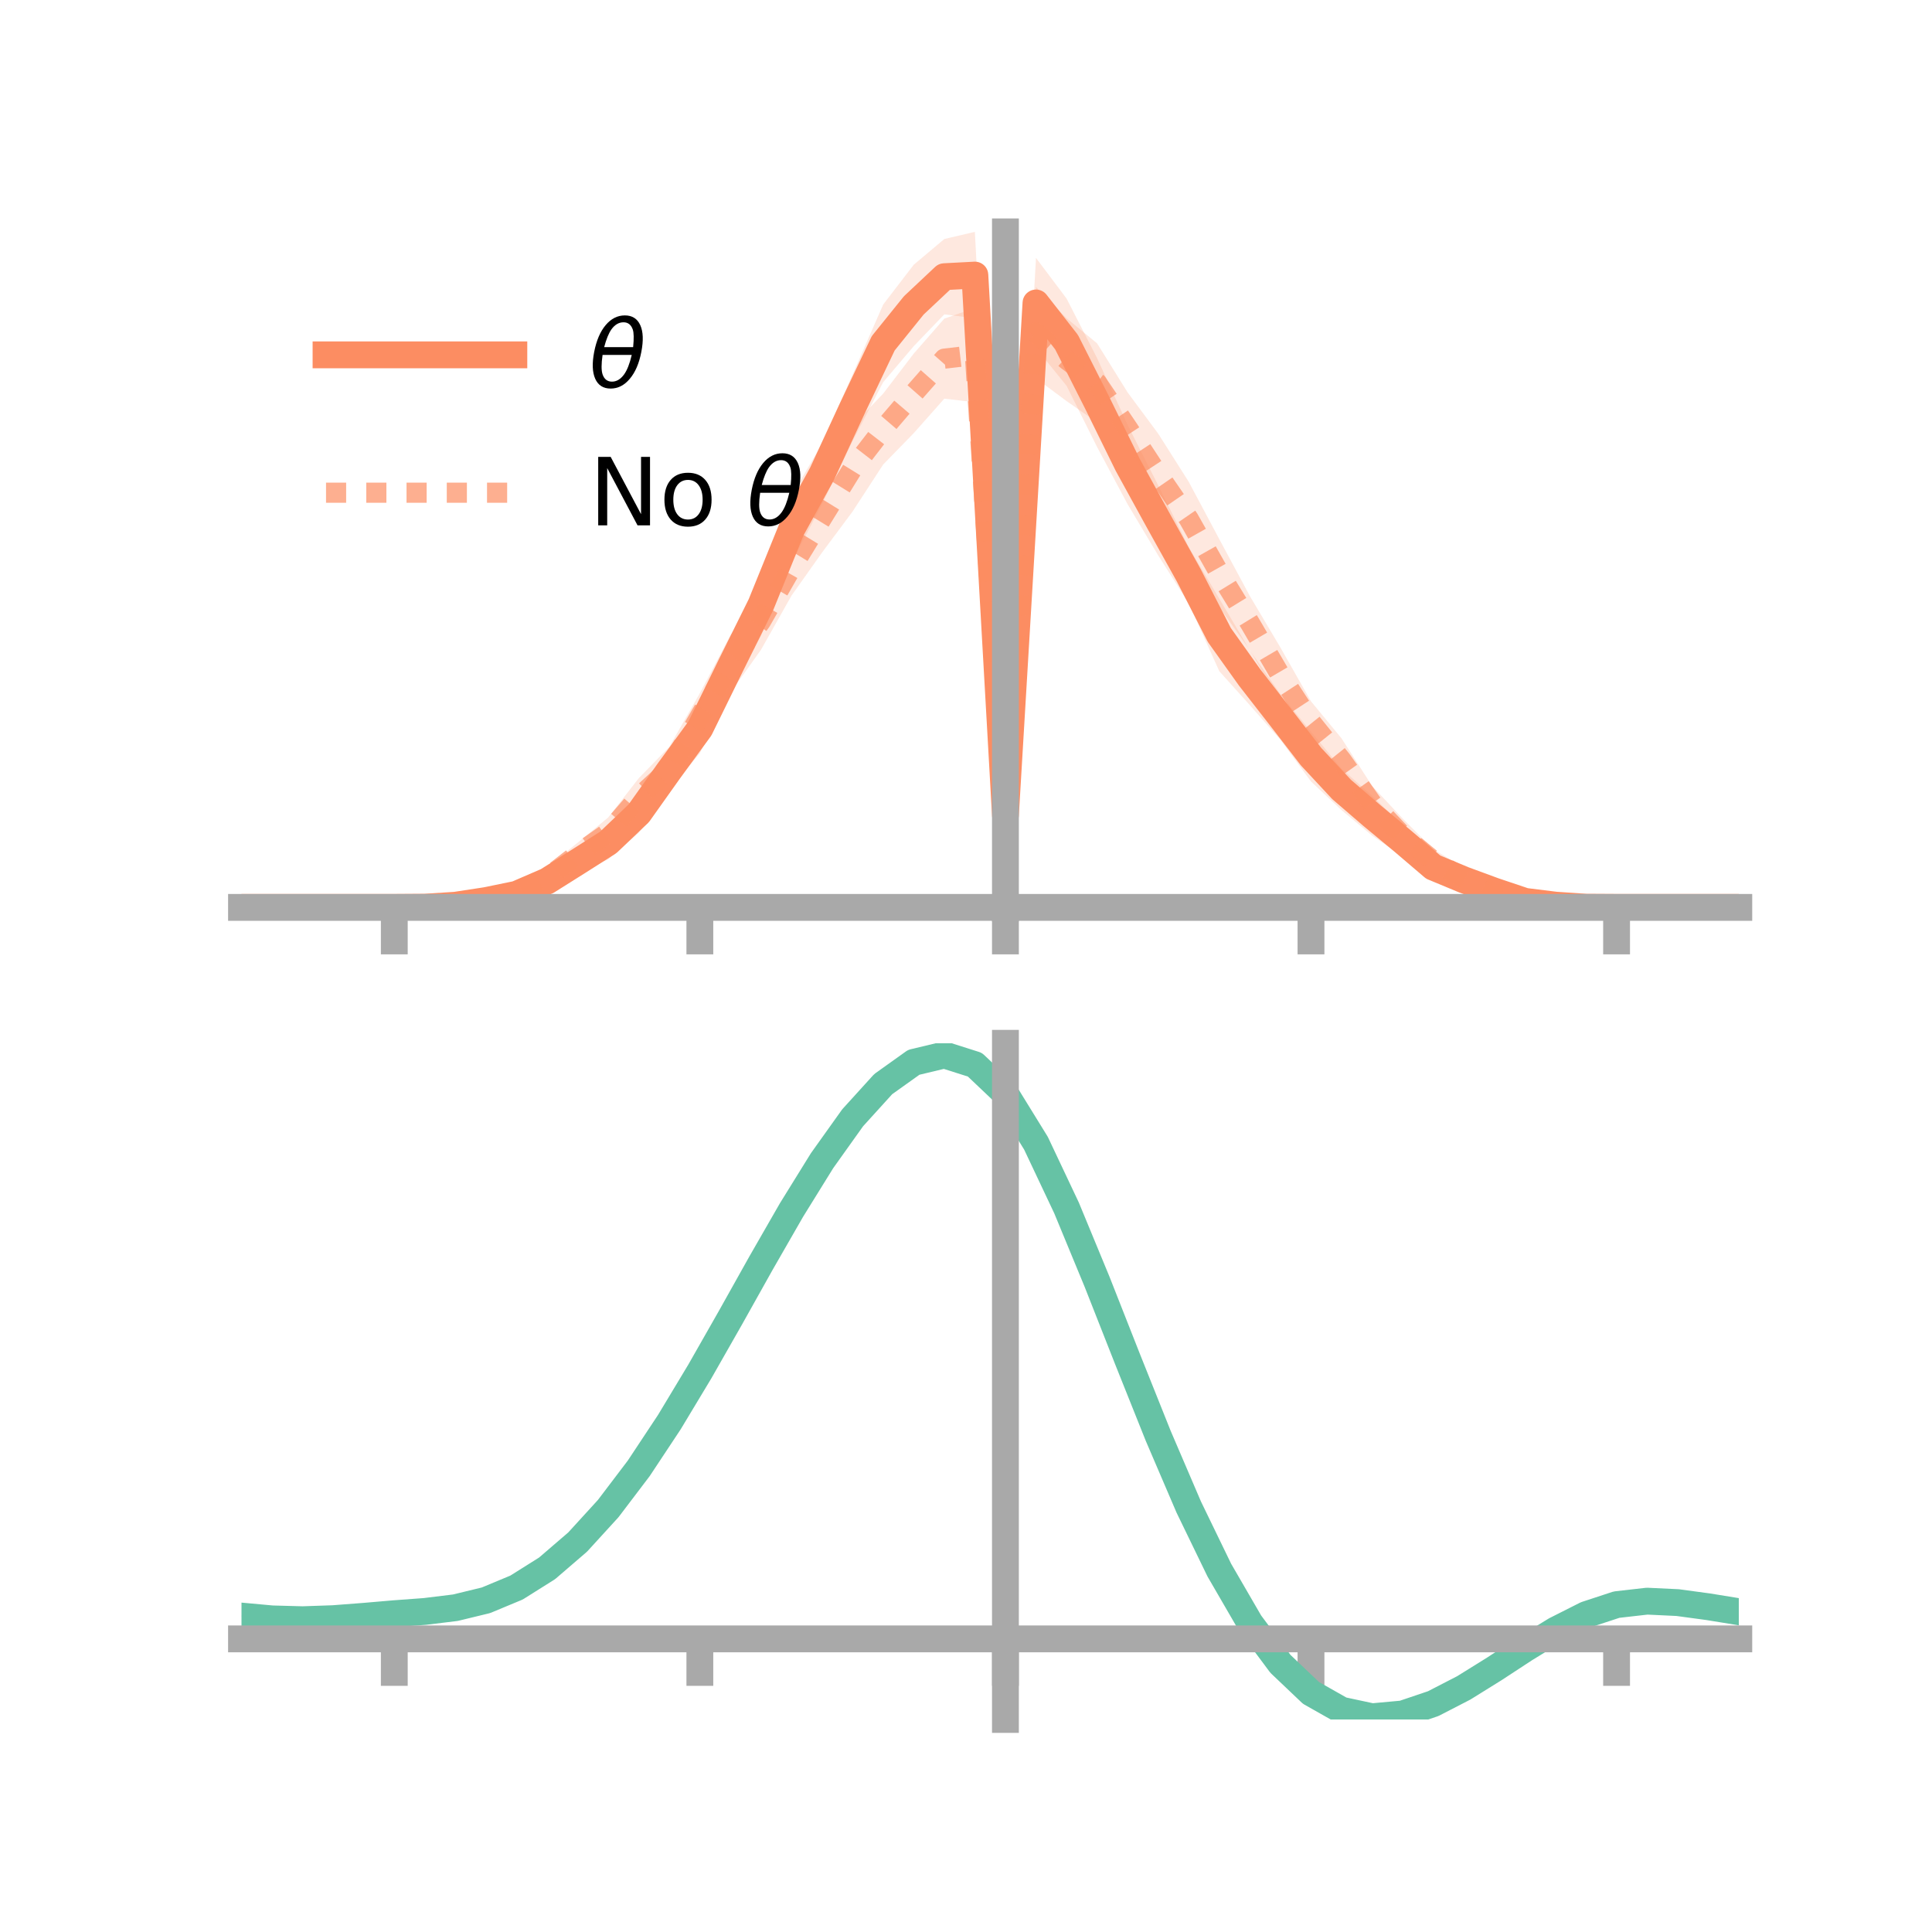 <?xml version="1.0" encoding="utf-8" standalone="no"?>
<!DOCTYPE svg PUBLIC "-//W3C//DTD SVG 1.1//EN"
  "http://www.w3.org/Graphics/SVG/1.1/DTD/svg11.dtd">
<!-- Created with matplotlib (https://matplotlib.org/) -->
<svg height="144pt" version="1.1" viewBox="0 0 144 144" width="144pt" xmlns="http://www.w3.org/2000/svg" xmlns:xlink="http://www.w3.org/1999/xlink">
 <defs>
  <style type="text/css">*{stroke-linecap:butt;stroke-linejoin:round;}</style>
 </defs>
 <g id="figure_1">
  <g id="patch_1">
   <path d="M 0 144 
L 144 144 
L 144 0 
L 0 0 
z
" style="fill:none;"/>
  </g>
  <g id="axes_1">
   <g id="patch_2">
    <path d="M 18 67.68 
L 129.6 67.68 
L 129.6 17.28 
L 18 17.28 
z
" style="fill:none;"/>
   </g>
   <g id="PolyCollection_1">
    <path clip-path="url(#p46c8faae46)" d="M 18 67.631 
L 18 67.631 
L 20.278 67.631 
L 22.555 67.631 
L 24.833 67.631 
L 27.11 67.631 
L 29.388 67.631 
L 31.665 67.56 
L 33.943 67.283 
L 36.22 66.73 
L 38.498 66.088 
L 40.776 64.894 
L 43.053 63.406 
L 45.331 61.527 
L 47.608 59.168 
L 49.886 55.991 
L 52.163 52.453 
L 54.441 47.808 
L 56.718 42.746 
L 58.996 36.953 
L 61.273 33.064 
L 63.551 27.901 
L 65.829 22.697 
L 68.106 19.731 
L 70.384 17.815 
L 72.661 17.28 
L 74.939 60.054 
L 77.216 19.222 
L 79.494 22.25 
L 81.771 26.693 
L 84.049 31.682 
L 86.327 36.18 
L 88.604 40.785 
L 90.882 44.626 
L 93.159 48.474 
L 95.437 51.74 
L 97.714 54.532 
L 99.992 57.295 
L 102.269 59.319 
L 104.547 61.523 
L 106.824 63.704 
L 109.102 64.893 
L 111.38 65.851 
L 113.657 66.824 
L 115.935 67.263 
L 118.212 67.555 
L 120.49 67.631 
L 122.767 67.631 
L 125.045 67.631 
L 127.322 67.631 
L 129.6 67.631 
L 129.6 67.631 
L 129.6 67.631 
L 127.322 67.631 
L 125.045 67.631 
L 122.767 67.631 
L 120.49 67.631 
L 118.212 67.68 
L 115.935 67.665 
L 113.657 67.538 
L 111.38 66.979 
L 109.102 66.261 
L 106.824 65.555 
L 104.547 63.85 
L 102.269 62.279 
L 99.992 60.383 
L 97.714 58.247 
L 95.437 55.143 
L 93.159 52.562 
L 90.882 50.031 
L 88.604 44.978 
L 86.327 41.399 
L 84.049 37.589 
L 81.771 33.317 
L 79.494 28.75 
L 77.216 25.942 
L 74.939 61.441 
L 72.661 23.725 
L 70.384 23.43 
L 68.106 25.8 
L 65.829 28.482 
L 63.551 32.865 
L 61.273 37.56 
L 58.996 41.953 
L 56.718 47.391 
L 54.441 51.51 
L 52.163 56.148 
L 49.886 58.842 
L 47.608 62.071 
L 45.331 64.056 
L 43.053 65.072 
L 40.776 66.448 
L 38.498 67.224 
L 36.22 67.516 
L 33.943 67.658 
L 31.665 67.672 
L 29.388 67.631 
L 27.11 67.631 
L 24.833 67.631 
L 22.555 67.631 
L 20.278 67.631 
L 18 67.631 
z
" style="fill:#fc8d62;fill-opacity:0.2;"/>
   </g>
   <g id="PolyCollection_2">
    <path clip-path="url(#p46c8faae46)" d="M 18 67.631 
L 18 67.631 
L 20.278 67.631 
L 22.555 67.631 
L 24.833 67.631 
L 27.11 67.631 
L 29.388 67.631 
L 31.665 67.528 
L 33.943 67.222 
L 36.22 66.863 
L 38.498 65.818 
L 40.776 64.641 
L 43.053 62.811 
L 45.331 60.929 
L 47.608 58.004 
L 49.886 55.664 
L 52.163 51.669 
L 54.441 47.345 
L 56.718 44.182 
L 58.996 40.264 
L 61.273 36.042 
L 63.551 31.726 
L 65.829 29.334 
L 68.106 26.355 
L 70.384 23.748 
L 72.661 22.956 
L 74.939 61.169 
L 77.216 21.392 
L 79.494 23.72 
L 81.771 25.592 
L 84.049 29.252 
L 86.327 32.323 
L 88.604 35.917 
L 90.882 40.192 
L 93.159 44.429 
L 95.437 48.265 
L 97.714 52.274 
L 99.992 55.035 
L 102.269 58.583 
L 104.547 61.009 
L 106.824 63.296 
L 109.102 64.671 
L 111.38 66.014 
L 113.657 66.782 
L 115.935 67.273 
L 118.212 67.537 
L 120.49 67.631 
L 122.767 67.631 
L 125.045 67.631 
L 127.322 67.631 
L 129.6 67.631 
L 129.6 67.631 
L 129.6 67.631 
L 127.322 67.631 
L 125.045 67.631 
L 122.767 67.631 
L 120.49 67.631 
L 118.212 67.69 
L 115.935 67.685 
L 113.657 67.44 
L 111.38 67.11 
L 109.102 66.263 
L 106.824 65.003 
L 104.547 63.579 
L 102.269 61.183 
L 99.992 58.277 
L 97.714 55.37 
L 95.437 52.397 
L 93.159 48.455 
L 90.882 45.248 
L 88.604 41.445 
L 86.327 38.42 
L 84.049 34.545 
L 81.771 31.481 
L 79.494 29.894 
L 77.216 28.197 
L 74.939 62.461 
L 72.661 29.979 
L 70.384 29.714 
L 68.106 32.283 
L 65.829 34.621 
L 63.551 38.119 
L 61.273 41.179 
L 58.996 44.392 
L 56.718 48.434 
L 54.441 51.62 
L 52.163 55.126 
L 49.886 58.989 
L 47.608 60.846 
L 45.331 63.189 
L 43.053 64.511 
L 40.776 66.236 
L 38.498 67.043 
L 36.22 67.478 
L 33.943 67.672 
L 31.665 67.677 
L 29.388 67.631 
L 27.11 67.631 
L 24.833 67.631 
L 22.555 67.631 
L 20.278 67.631 
L 18 67.631 
z
" style="fill:#fc8d62;fill-opacity:0.2;"/>
   </g>
   <g id="matplotlib.axis_1">
    <g id="xtick_1">
     <g id="line2d_1">
      <defs>
       <path d="M 0 0 
L 0 3.5 
" id="m4803b4129f" style="stroke:#a9a9a9;stroke-width:2;"/>
      </defs>
      <g>
       <use style="fill:#a9a9a9;stroke:#a9a9a9;stroke-width:2;" x="29.388" xlink:href="#m4803b4129f" y="67.631"/>
      </g>
     </g>
    </g>
    <g id="xtick_2">
     <g id="line2d_2">
      <g>
       <use style="fill:#a9a9a9;stroke:#a9a9a9;stroke-width:2;" x="52.163" xlink:href="#m4803b4129f" y="67.631"/>
      </g>
     </g>
    </g>
    <g id="xtick_3">
     <g id="line2d_3">
      <g>
       <use style="fill:#a9a9a9;stroke:#a9a9a9;stroke-width:2;" x="74.939" xlink:href="#m4803b4129f" y="67.631"/>
      </g>
     </g>
    </g>
    <g id="xtick_4">
     <g id="line2d_4">
      <g>
       <use style="fill:#a9a9a9;stroke:#a9a9a9;stroke-width:2;" x="97.714" xlink:href="#m4803b4129f" y="67.631"/>
      </g>
     </g>
    </g>
    <g id="xtick_5">
     <g id="line2d_5">
      <g>
       <use style="fill:#a9a9a9;stroke:#a9a9a9;stroke-width:2;" x="120.49" xlink:href="#m4803b4129f" y="67.631"/>
      </g>
     </g>
    </g>
   </g>
   <g id="matplotlib.axis_2"/>
   <g id="line2d_6">
    <path clip-path="url(#p46c8faae46)" d="M 18 67.631 
L 20.278 67.631 
L 22.555 67.631 
L 24.833 67.631 
L 27.11 67.631 
L 29.388 67.631 
L 31.665 67.616 
L 33.943 67.471 
L 36.22 67.123 
L 38.498 66.656 
L 40.776 65.671 
L 43.053 64.239 
L 45.331 62.791 
L 47.608 60.62 
L 49.886 57.416 
L 52.163 54.301 
L 54.441 49.659 
L 56.718 45.068 
L 58.996 39.453 
L 61.273 35.312 
L 63.551 30.383 
L 65.829 25.589 
L 68.106 22.765 
L 70.384 20.623 
L 72.661 20.503 
L 74.939 60.747 
L 77.216 22.582 
L 79.494 25.5 
L 81.771 30.005 
L 84.049 34.636 
L 86.327 38.789 
L 88.604 42.882 
L 90.882 47.329 
L 93.159 50.518 
L 95.437 53.442 
L 97.714 56.39 
L 99.992 58.839 
L 102.269 60.799 
L 104.547 62.687 
L 106.824 64.63 
L 109.102 65.577 
L 111.38 66.415 
L 113.657 67.181 
L 115.935 67.464 
L 118.212 67.618 
L 120.49 67.631 
L 122.767 67.631 
L 125.045 67.631 
L 127.322 67.631 
L 129.6 67.631 
" style="fill:none;stroke:#fc8d62;stroke-linecap:square;stroke-width:2;"/>
   </g>
   <g id="line2d_7">
    <path clip-path="url(#p46c8faae46)" d="M 18 67.631 
L 20.278 67.631 
L 22.555 67.631 
L 24.833 67.631 
L 27.11 67.631 
L 29.388 67.631 
L 31.665 67.603 
L 33.943 67.447 
L 36.22 67.17 
L 38.498 66.431 
L 40.776 65.438 
L 43.053 63.661 
L 45.331 62.059 
L 47.608 59.425 
L 49.886 57.327 
L 52.163 53.397 
L 54.441 49.483 
L 56.718 46.308 
L 58.996 42.328 
L 61.273 38.61 
L 63.551 34.923 
L 65.829 31.977 
L 68.106 29.319 
L 70.384 26.731 
L 72.661 26.467 
L 74.939 61.815 
L 77.216 24.794 
L 79.494 26.807 
L 81.771 28.537 
L 84.049 31.898 
L 86.327 35.372 
L 88.604 38.681 
L 90.882 42.72 
L 93.159 46.442 
L 95.437 50.331 
L 97.714 53.822 
L 99.992 56.656 
L 102.269 59.883 
L 104.547 62.294 
L 106.824 64.149 
L 109.102 65.467 
L 111.38 66.562 
L 113.657 67.111 
L 115.935 67.479 
L 118.212 67.614 
L 120.49 67.631 
L 122.767 67.631 
L 125.045 67.631 
L 127.322 67.631 
L 129.6 67.631 
" style="fill:none;stroke:#fc8d62;stroke-dasharray:1.5,1.5;stroke-dashoffset:0;stroke-opacity:0.7;stroke-width:1.5;"/>
   </g>
   <g id="patch_3">
    <path d="M 74.939 67.68 
L 74.939 17.28 
" style="fill:none;stroke:#a9a9a9;stroke-linecap:square;stroke-linejoin:miter;stroke-width:2;"/>
   </g>
   <g id="patch_4">
    <path d="M 129.6 67.68 
L 129.6 17.28 
" style="fill:none;"/>
   </g>
   <g id="patch_5">
    <path d="M 18 67.631 
L 129.6 67.631 
" style="fill:none;stroke:#a9a9a9;stroke-linecap:square;stroke-linejoin:miter;stroke-width:2;"/>
   </g>
   <g id="patch_6">
    <path d="M 18 17.28 
L 129.6 17.28 
" style="fill:none;"/>
   </g>
   <g id="legend_1">
    <g id="line2d_8">
     <path d="M 24.3 26.449 
L 38.3 26.449 
" style="fill:none;stroke:#fc8d62;stroke-linecap:square;stroke-width:2;"/>
    </g>
    <g id="line2d_9"/>
    <g id="text_1">
     <!-- $\theta$ -->
     <g transform="translate(43.9 28.899)scale(0.07 -0.07)">
      <defs>
       <path d="M 45.516 34.672 
L 14.453 34.672 
Q 12.359 20.062 14.5 13.875 
Q 17.188 6.25 24.469 6.25 
Q 31.781 6.25 37.359 13.922 
Q 42.234 20.656 45.516 34.672 
z
M 47.016 42.969 
Q 48.344 56.844 46.625 61.719 
Q 43.953 69.438 36.766 69.438 
Q 29.297 69.438 23.828 61.812 
Q 19.531 55.672 16.156 42.969 
z
M 38.188 76.766 
Q 49.906 76.766 54.594 66.406 
Q 59.281 56.109 55.719 37.844 
Q 52.203 19.625 43.453 9.281 
Q 34.766 -1.125 23.047 -1.125 
Q 11.281 -1.125 6.641 9.281 
Q 2 19.625 5.516 37.844 
Q 9.078 56.109 17.719 66.406 
Q 26.422 76.766 38.188 76.766 
z
" id="DejaVuSans-Oblique-952"/>
      </defs>
      <use transform="translate(0 0.234)" xlink:href="#DejaVuSans-Oblique-952"/>
     </g>
    </g>
    <g id="line2d_10">
     <path d="M 24.3 36.724 
L 38.3 36.724 
" style="fill:none;stroke:#fc8d62;stroke-dasharray:1.5,1.5;stroke-dashoffset:0;stroke-opacity:0.7;stroke-width:1.5;"/>
    </g>
    <g id="line2d_11"/>
    <g id="text_2">
     <!-- No $\theta$ -->
     <g transform="translate(43.9 39.174)scale(0.07 -0.07)">
      <defs>
       <path d="M 9.812 72.906 
L 23.094 72.906 
L 55.422 11.922 
L 55.422 72.906 
L 64.984 72.906 
L 64.984 0 
L 51.703 0 
L 19.391 60.984 
L 19.391 0 
L 9.812 0 
z
" id="DejaVuSans-78"/>
       <path d="M 30.609 48.391 
Q 23.391 48.391 19.188 42.75 
Q 14.984 37.109 14.984 27.297 
Q 14.984 17.484 19.156 11.844 
Q 23.344 6.203 30.609 6.203 
Q 37.797 6.203 41.984 11.859 
Q 46.188 17.531 46.188 27.297 
Q 46.188 37.016 41.984 42.703 
Q 37.797 48.391 30.609 48.391 
z
M 30.609 56 
Q 42.328 56 49.016 48.375 
Q 55.719 40.766 55.719 27.297 
Q 55.719 13.875 49.016 6.219 
Q 42.328 -1.422 30.609 -1.422 
Q 18.844 -1.422 12.172 6.219 
Q 5.516 13.875 5.516 27.297 
Q 5.516 40.766 12.172 48.375 
Q 18.844 56 30.609 56 
z
" id="DejaVuSans-111"/>
       <path id="DejaVuSans-32"/>
      </defs>
      <use transform="translate(0 0.234)" xlink:href="#DejaVuSans-78"/>
      <use transform="translate(74.805 0.234)" xlink:href="#DejaVuSans-111"/>
      <use transform="translate(135.986 0.234)" xlink:href="#DejaVuSans-32"/>
      <use transform="translate(167.773 0.234)" xlink:href="#DejaVuSans-Oblique-952"/>
     </g>
    </g>
   </g>
  </g>
  <g id="axes_2">
   <g id="patch_7">
    <path d="M 18 128.16 
L 129.6 128.16 
L 129.6 77.76 
L 18 77.76 
z
" style="fill:none;"/>
   </g>
   <g id="PolyCollection_3">
    <path clip-path="url(#pce62504fc3)" d="M 18 120.49 
L 18 120.415 
L 20.278 120.633 
L 22.555 120.693 
L 24.833 120.607 
L 27.11 120.423 
L 29.388 120.22 
L 31.665 120.046 
L 33.943 119.762 
L 36.22 119.205 
L 38.498 118.247 
L 40.776 116.797 
L 43.053 114.803 
L 45.331 112.257 
L 47.608 109.191 
L 49.886 105.674 
L 52.163 101.807 
L 54.441 97.719 
L 56.718 93.565 
L 58.996 89.519 
L 61.273 85.77 
L 63.551 82.518 
L 65.829 79.964 
L 68.106 78.313 
L 70.384 77.76 
L 72.661 78.496 
L 74.939 80.69 
L 77.216 84.431 
L 79.494 89.319 
L 81.771 94.904 
L 84.049 100.766 
L 86.327 106.542 
L 88.604 111.929 
L 90.882 116.695 
L 93.159 120.675 
L 95.437 123.774 
L 97.714 125.959 
L 99.992 127.26 
L 102.269 127.754 
L 104.547 127.553 
L 106.824 126.797 
L 109.102 125.64 
L 111.38 124.247 
L 113.657 122.781 
L 115.935 121.402 
L 118.212 120.263 
L 120.49 119.517 
L 122.767 119.262 
L 125.045 119.375 
L 127.322 119.694 
L 129.6 120.078 
L 129.6 120.178 
L 129.6 120.178 
L 127.322 119.821 
L 125.045 119.523 
L 122.767 119.421 
L 120.49 119.683 
L 118.212 120.435 
L 115.935 121.596 
L 113.657 123.015 
L 111.38 124.529 
L 109.102 125.968 
L 106.824 127.161 
L 104.547 127.943 
L 102.269 128.16 
L 99.992 127.68 
L 97.714 126.4 
L 95.437 124.258 
L 93.159 121.236 
L 90.882 117.364 
L 88.604 112.734 
L 86.327 107.499 
L 84.049 101.884 
L 81.771 96.181 
L 79.494 90.745 
L 77.216 85.986 
L 74.939 82.344 
L 72.661 80.215 
L 70.384 79.506 
L 68.106 80.045 
L 65.829 81.645 
L 63.551 84.111 
L 61.273 87.245 
L 58.996 90.85 
L 56.718 94.735 
L 54.441 98.717 
L 52.163 102.63 
L 49.886 106.33 
L 47.608 109.693 
L 45.331 112.627 
L 43.053 115.071 
L 40.776 116.995 
L 38.498 118.408 
L 36.22 119.348 
L 33.943 119.895 
L 31.665 120.171 
L 29.388 120.333 
L 27.11 120.52 
L 24.833 120.685 
L 22.555 120.754 
L 20.278 120.691 
L 18 120.49 
z
" style="fill:#66c2a5;fill-opacity:0.2;"/>
   </g>
   <g id="matplotlib.axis_3">
    <g id="xtick_6">
     <g id="line2d_12">
      <g>
       <use style="fill:#a9a9a9;stroke:#a9a9a9;stroke-width:2;" x="29.388" xlink:href="#m4803b4129f" y="122.153"/>
      </g>
     </g>
    </g>
    <g id="xtick_7">
     <g id="line2d_13">
      <g>
       <use style="fill:#a9a9a9;stroke:#a9a9a9;stroke-width:2;" x="52.163" xlink:href="#m4803b4129f" y="122.153"/>
      </g>
     </g>
    </g>
    <g id="xtick_8">
     <g id="line2d_14">
      <g>
       <use style="fill:#a9a9a9;stroke:#a9a9a9;stroke-width:2;" x="74.939" xlink:href="#m4803b4129f" y="122.153"/>
      </g>
     </g>
    </g>
    <g id="xtick_9">
     <g id="line2d_15">
      <g>
       <use style="fill:#a9a9a9;stroke:#a9a9a9;stroke-width:2;" x="97.714" xlink:href="#m4803b4129f" y="122.153"/>
      </g>
     </g>
    </g>
    <g id="xtick_10">
     <g id="line2d_16">
      <g>
       <use style="fill:#a9a9a9;stroke:#a9a9a9;stroke-width:2;" x="120.49" xlink:href="#m4803b4129f" y="122.153"/>
      </g>
     </g>
    </g>
   </g>
   <g id="matplotlib.axis_4"/>
   <g id="line2d_17">
    <path clip-path="url(#pce62504fc3)" d="M 18 120.453 
L 20.278 120.662 
L 22.555 120.724 
L 24.833 120.646 
L 27.11 120.472 
L 29.388 120.276 
L 31.665 120.108 
L 33.943 119.829 
L 36.22 119.276 
L 38.498 118.328 
L 40.776 116.896 
L 43.053 114.937 
L 45.331 112.442 
L 47.608 109.442 
L 49.886 106.002 
L 52.163 102.218 
L 54.441 98.218 
L 56.718 94.15 
L 58.996 90.184 
L 61.273 86.508 
L 63.551 83.314 
L 65.829 80.805 
L 68.106 79.179 
L 70.384 78.633 
L 72.661 79.356 
L 74.939 81.517 
L 77.216 85.209 
L 79.494 90.032 
L 81.771 95.542 
L 84.049 101.325 
L 86.327 107.021 
L 88.604 112.332 
L 90.882 117.03 
L 93.159 120.956 
L 95.437 124.016 
L 97.714 126.18 
L 99.992 127.47 
L 102.269 127.957 
L 104.547 127.748 
L 106.824 126.979 
L 109.102 125.804 
L 111.38 124.388 
L 113.657 122.898 
L 115.935 121.499 
L 118.212 120.349 
L 120.49 119.6 
L 122.767 119.341 
L 125.045 119.449 
L 127.322 119.758 
L 129.6 120.128 
" style="fill:none;stroke:#66c2a5;stroke-linecap:square;stroke-width:2;"/>
   </g>
   <g id="patch_8">
    <path d="M 74.939 128.16 
L 74.939 77.76 
" style="fill:none;stroke:#a9a9a9;stroke-linecap:square;stroke-linejoin:miter;stroke-width:2;"/>
   </g>
   <g id="patch_9">
    <path d="M 129.6 128.16 
L 129.6 77.76 
" style="fill:none;"/>
   </g>
   <g id="patch_10">
    <path d="M 18 122.153 
L 129.6 122.153 
" style="fill:none;stroke:#a9a9a9;stroke-linecap:square;stroke-linejoin:miter;stroke-width:2;"/>
   </g>
   <g id="patch_11">
    <path d="M 18 77.76 
L 129.6 77.76 
" style="fill:none;"/>
   </g>
  </g>
 </g>
 <defs>
  <clipPath id="p46c8faae46">
   <rect height="50.4" width="111.6" x="18" y="17.28"/>
  </clipPath>
  <clipPath id="pce62504fc3">
   <rect height="50.4" width="111.6" x="18" y="77.76"/>
  </clipPath>
 </defs>
</svg>
